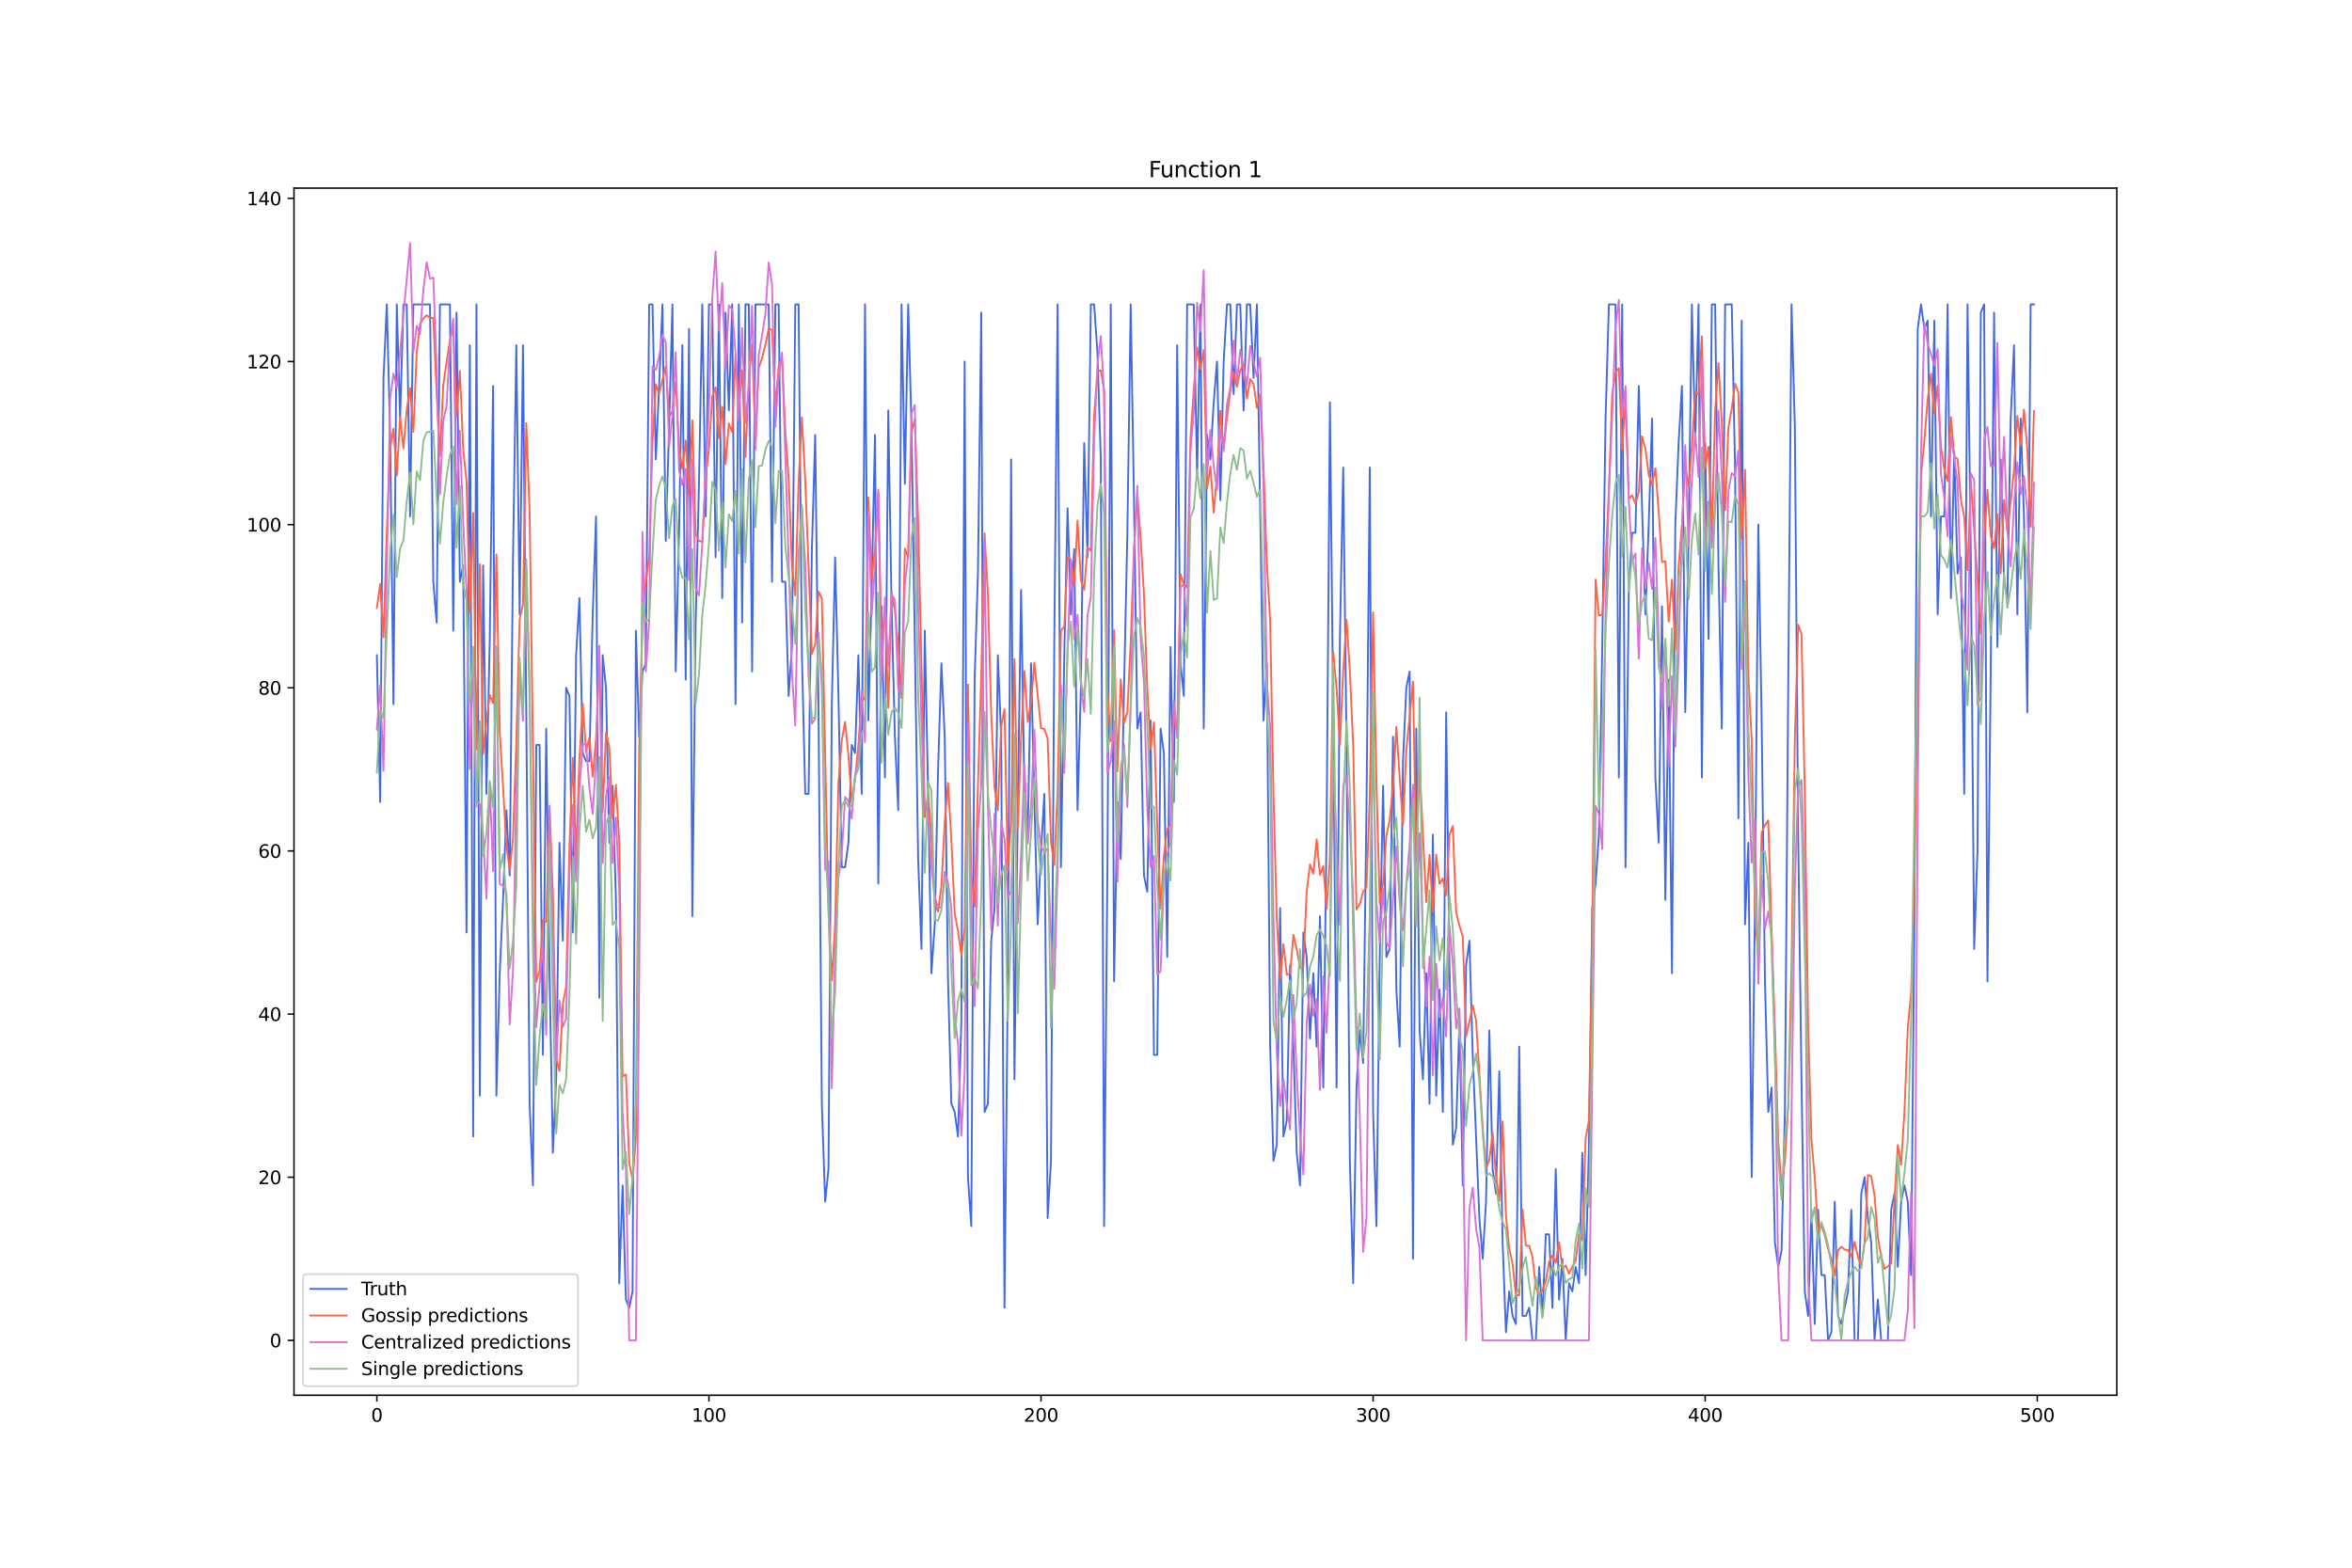 <?xml version="1.0" encoding="utf-8" standalone="no"?>
<!DOCTYPE svg PUBLIC "-//W3C//DTD SVG 1.1//EN"
  "http://www.w3.org/Graphics/SVG/1.1/DTD/svg11.dtd">
<svg xmlns:xlink="http://www.w3.org/1999/xlink" width="1296pt" height="864pt" viewBox="0 0 1296 864" xmlns="http://www.w3.org/2000/svg" version="1.1">
 <defs>
  <style type="text/css">*{stroke-linejoin: round; stroke-linecap: butt}</style>
 </defs>
 <g id="figure_1">
  <g id="patch_1">
   <path d="M 0 864 
L 1296 864 
L 1296 0 
L 0 0 
z
" style="fill: #ffffff"/>
  </g>
  <g id="axes_1">
   <g id="patch_2">
    <path d="M 162 768.96 
L 1166.4 768.96 
L 1166.4 103.68 
L 162 103.68 
z
" style="fill: #ffffff"/>
   </g>
   <g id="matplotlib.axis_1">
    <g id="xtick_1">
     <g id="line2d_1">
      <defs>
       <path id="me459688f95" d="M 0 0 
L 0 3.5 
" style="stroke: #000000; stroke-width: 0.8"/>
      </defs>
      <g>
       <use xlink:href="#me459688f95" x="207.655" y="768.96" style="stroke: #000000; stroke-width: 0.8"/>
      </g>
     </g>
     <g id="text_1">
      <!-- 0 -->
      <g transform="translate(204.473 783.558) scale(0.1 -0.1)">
       <defs>
        <path id="DejaVuSans-30" d="M 2034 4250 
Q 1547 4250 1301 3770 
Q 1056 3291 1056 2328 
Q 1056 1369 1301 889 
Q 1547 409 2034 409 
Q 2525 409 2770 889 
Q 3016 1369 3016 2328 
Q 3016 3291 2770 3770 
Q 2525 4250 2034 4250 
z
M 2034 4750 
Q 2819 4750 3233 4129 
Q 3647 3509 3647 2328 
Q 3647 1150 3233 529 
Q 2819 -91 2034 -91 
Q 1250 -91 836 529 
Q 422 1150 422 2328 
Q 422 3509 836 4129 
Q 1250 4750 2034 4750 
z
" transform="scale(0.016)"/>
       </defs>
       <use xlink:href="#DejaVuSans-30"/>
      </g>
     </g>
    </g>
    <g id="xtick_2">
     <g id="line2d_2">
      <g>
       <use xlink:href="#me459688f95" x="390.639" y="768.96" style="stroke: #000000; stroke-width: 0.8"/>
      </g>
     </g>
     <g id="text_2">
      <!-- 100 -->
      <g transform="translate(381.095 783.558) scale(0.1 -0.1)">
       <defs>
        <path id="DejaVuSans-31" d="M 794 531 
L 1825 531 
L 1825 4091 
L 703 3866 
L 703 4441 
L 1819 4666 
L 2450 4666 
L 2450 531 
L 3481 531 
L 3481 0 
L 794 0 
L 794 531 
z
" transform="scale(0.016)"/>
       </defs>
       <use xlink:href="#DejaVuSans-31"/>
       <use xlink:href="#DejaVuSans-30" x="63.623"/>
       <use xlink:href="#DejaVuSans-30" x="127.246"/>
      </g>
     </g>
    </g>
    <g id="xtick_3">
     <g id="line2d_3">
      <g>
       <use xlink:href="#me459688f95" x="573.623" y="768.96" style="stroke: #000000; stroke-width: 0.8"/>
      </g>
     </g>
     <g id="text_3">
      <!-- 200 -->
      <g transform="translate(564.079 783.558) scale(0.1 -0.1)">
       <defs>
        <path id="DejaVuSans-32" d="M 1228 531 
L 3431 531 
L 3431 0 
L 469 0 
L 469 531 
Q 828 903 1448 1529 
Q 2069 2156 2228 2338 
Q 2531 2678 2651 2914 
Q 2772 3150 2772 3378 
Q 2772 3750 2511 3984 
Q 2250 4219 1831 4219 
Q 1534 4219 1204 4116 
Q 875 4013 500 3803 
L 500 4441 
Q 881 4594 1212 4672 
Q 1544 4750 1819 4750 
Q 2544 4750 2975 4387 
Q 3406 4025 3406 3419 
Q 3406 3131 3298 2873 
Q 3191 2616 2906 2266 
Q 2828 2175 2409 1742 
Q 1991 1309 1228 531 
z
" transform="scale(0.016)"/>
       </defs>
       <use xlink:href="#DejaVuSans-32"/>
       <use xlink:href="#DejaVuSans-30" x="63.623"/>
       <use xlink:href="#DejaVuSans-30" x="127.246"/>
      </g>
     </g>
    </g>
    <g id="xtick_4">
     <g id="line2d_4">
      <g>
       <use xlink:href="#me459688f95" x="756.607" y="768.96" style="stroke: #000000; stroke-width: 0.8"/>
      </g>
     </g>
     <g id="text_4">
      <!-- 300 -->
      <g transform="translate(747.063 783.558) scale(0.1 -0.1)">
       <defs>
        <path id="DejaVuSans-33" d="M 2597 2516 
Q 3050 2419 3304 2112 
Q 3559 1806 3559 1356 
Q 3559 666 3084 287 
Q 2609 -91 1734 -91 
Q 1441 -91 1130 -33 
Q 819 25 488 141 
L 488 750 
Q 750 597 1062 519 
Q 1375 441 1716 441 
Q 2309 441 2620 675 
Q 2931 909 2931 1356 
Q 2931 1769 2642 2001 
Q 2353 2234 1838 2234 
L 1294 2234 
L 1294 2753 
L 1863 2753 
Q 2328 2753 2575 2939 
Q 2822 3125 2822 3475 
Q 2822 3834 2567 4026 
Q 2313 4219 1838 4219 
Q 1578 4219 1281 4162 
Q 984 4106 628 3988 
L 628 4550 
Q 988 4650 1302 4700 
Q 1616 4750 1894 4750 
Q 2613 4750 3031 4423 
Q 3450 4097 3450 3541 
Q 3450 3153 3228 2886 
Q 3006 2619 2597 2516 
z
" transform="scale(0.016)"/>
       </defs>
       <use xlink:href="#DejaVuSans-33"/>
       <use xlink:href="#DejaVuSans-30" x="63.623"/>
       <use xlink:href="#DejaVuSans-30" x="127.246"/>
      </g>
     </g>
    </g>
    <g id="xtick_5">
     <g id="line2d_5">
      <g>
       <use xlink:href="#me459688f95" x="939.591" y="768.96" style="stroke: #000000; stroke-width: 0.8"/>
      </g>
     </g>
     <g id="text_5">
      <!-- 400 -->
      <g transform="translate(930.047 783.558) scale(0.1 -0.1)">
       <defs>
        <path id="DejaVuSans-34" d="M 2419 4116 
L 825 1625 
L 2419 1625 
L 2419 4116 
z
M 2253 4666 
L 3047 4666 
L 3047 1625 
L 3713 1625 
L 3713 1100 
L 3047 1100 
L 3047 0 
L 2419 0 
L 2419 1100 
L 313 1100 
L 313 1709 
L 2253 4666 
z
" transform="scale(0.016)"/>
       </defs>
       <use xlink:href="#DejaVuSans-34"/>
       <use xlink:href="#DejaVuSans-30" x="63.623"/>
       <use xlink:href="#DejaVuSans-30" x="127.246"/>
      </g>
     </g>
    </g>
    <g id="xtick_6">
     <g id="line2d_6">
      <g>
       <use xlink:href="#me459688f95" x="1122.575" y="768.96" style="stroke: #000000; stroke-width: 0.8"/>
      </g>
     </g>
     <g id="text_6">
      <!-- 500 -->
      <g transform="translate(1113.032 783.558) scale(0.1 -0.1)">
       <defs>
        <path id="DejaVuSans-35" d="M 691 4666 
L 3169 4666 
L 3169 4134 
L 1269 4134 
L 1269 2991 
Q 1406 3038 1543 3061 
Q 1681 3084 1819 3084 
Q 2600 3084 3056 2656 
Q 3513 2228 3513 1497 
Q 3513 744 3044 326 
Q 2575 -91 1722 -91 
Q 1428 -91 1123 -41 
Q 819 9 494 109 
L 494 744 
Q 775 591 1075 516 
Q 1375 441 1709 441 
Q 2250 441 2565 725 
Q 2881 1009 2881 1497 
Q 2881 1984 2565 2268 
Q 2250 2553 1709 2553 
Q 1456 2553 1204 2497 
Q 953 2441 691 2322 
L 691 4666 
z
" transform="scale(0.016)"/>
       </defs>
       <use xlink:href="#DejaVuSans-35"/>
       <use xlink:href="#DejaVuSans-30" x="63.623"/>
       <use xlink:href="#DejaVuSans-30" x="127.246"/>
      </g>
     </g>
    </g>
   </g>
   <g id="matplotlib.axis_2">
    <g id="ytick_1">
     <g id="line2d_7">
      <defs>
       <path id="m3496150490" d="M 0 0 
L -3.5 0 
" style="stroke: #000000; stroke-width: 0.8"/>
      </defs>
      <g>
       <use xlink:href="#m3496150490" x="162" y="738.72" style="stroke: #000000; stroke-width: 0.8"/>
      </g>
     </g>
     <g id="text_7">
      <!-- 0 -->
      <g transform="translate(148.637 742.519) scale(0.1 -0.1)">
       <use xlink:href="#DejaVuSans-30"/>
      </g>
     </g>
    </g>
    <g id="ytick_2">
     <g id="line2d_8">
      <g>
       <use xlink:href="#m3496150490" x="162" y="648.807" style="stroke: #000000; stroke-width: 0.8"/>
      </g>
     </g>
     <g id="text_8">
      <!-- 20 -->
      <g transform="translate(142.275 652.606) scale(0.1 -0.1)">
       <use xlink:href="#DejaVuSans-32"/>
       <use xlink:href="#DejaVuSans-30" x="63.623"/>
      </g>
     </g>
    </g>
    <g id="ytick_3">
     <g id="line2d_9">
      <g>
       <use xlink:href="#m3496150490" x="162" y="558.893" style="stroke: #000000; stroke-width: 0.8"/>
      </g>
     </g>
     <g id="text_9">
      <!-- 40 -->
      <g transform="translate(142.275 562.692) scale(0.1 -0.1)">
       <use xlink:href="#DejaVuSans-34"/>
       <use xlink:href="#DejaVuSans-30" x="63.623"/>
      </g>
     </g>
    </g>
    <g id="ytick_4">
     <g id="line2d_10">
      <g>
       <use xlink:href="#m3496150490" x="162" y="468.98" style="stroke: #000000; stroke-width: 0.8"/>
      </g>
     </g>
     <g id="text_10">
      <!-- 60 -->
      <g transform="translate(142.275 472.779) scale(0.1 -0.1)">
       <defs>
        <path id="DejaVuSans-36" d="M 2113 2584 
Q 1688 2584 1439 2293 
Q 1191 2003 1191 1497 
Q 1191 994 1439 701 
Q 1688 409 2113 409 
Q 2538 409 2786 701 
Q 3034 994 3034 1497 
Q 3034 2003 2786 2293 
Q 2538 2584 2113 2584 
z
M 3366 4563 
L 3366 3988 
Q 3128 4100 2886 4159 
Q 2644 4219 2406 4219 
Q 1781 4219 1451 3797 
Q 1122 3375 1075 2522 
Q 1259 2794 1537 2939 
Q 1816 3084 2150 3084 
Q 2853 3084 3261 2657 
Q 3669 2231 3669 1497 
Q 3669 778 3244 343 
Q 2819 -91 2113 -91 
Q 1303 -91 875 529 
Q 447 1150 447 2328 
Q 447 3434 972 4092 
Q 1497 4750 2381 4750 
Q 2619 4750 2861 4703 
Q 3103 4656 3366 4563 
z
" transform="scale(0.016)"/>
       </defs>
       <use xlink:href="#DejaVuSans-36"/>
       <use xlink:href="#DejaVuSans-30" x="63.623"/>
      </g>
     </g>
    </g>
    <g id="ytick_5">
     <g id="line2d_11">
      <g>
       <use xlink:href="#m3496150490" x="162" y="379.067" style="stroke: #000000; stroke-width: 0.8"/>
      </g>
     </g>
     <g id="text_11">
      <!-- 80 -->
      <g transform="translate(142.275 382.866) scale(0.1 -0.1)">
       <defs>
        <path id="DejaVuSans-38" d="M 2034 2216 
Q 1584 2216 1326 1975 
Q 1069 1734 1069 1313 
Q 1069 891 1326 650 
Q 1584 409 2034 409 
Q 2484 409 2743 651 
Q 3003 894 3003 1313 
Q 3003 1734 2745 1975 
Q 2488 2216 2034 2216 
z
M 1403 2484 
Q 997 2584 770 2862 
Q 544 3141 544 3541 
Q 544 4100 942 4425 
Q 1341 4750 2034 4750 
Q 2731 4750 3128 4425 
Q 3525 4100 3525 3541 
Q 3525 3141 3298 2862 
Q 3072 2584 2669 2484 
Q 3125 2378 3379 2068 
Q 3634 1759 3634 1313 
Q 3634 634 3220 271 
Q 2806 -91 2034 -91 
Q 1263 -91 848 271 
Q 434 634 434 1313 
Q 434 1759 690 2068 
Q 947 2378 1403 2484 
z
M 1172 3481 
Q 1172 3119 1398 2916 
Q 1625 2713 2034 2713 
Q 2441 2713 2670 2916 
Q 2900 3119 2900 3481 
Q 2900 3844 2670 4047 
Q 2441 4250 2034 4250 
Q 1625 4250 1398 4047 
Q 1172 3844 1172 3481 
z
" transform="scale(0.016)"/>
       </defs>
       <use xlink:href="#DejaVuSans-38"/>
       <use xlink:href="#DejaVuSans-30" x="63.623"/>
      </g>
     </g>
    </g>
    <g id="ytick_6">
     <g id="line2d_12">
      <g>
       <use xlink:href="#m3496150490" x="162" y="289.153" style="stroke: #000000; stroke-width: 0.8"/>
      </g>
     </g>
     <g id="text_12">
      <!-- 100 -->
      <g transform="translate(135.912 292.952) scale(0.1 -0.1)">
       <use xlink:href="#DejaVuSans-31"/>
       <use xlink:href="#DejaVuSans-30" x="63.623"/>
       <use xlink:href="#DejaVuSans-30" x="127.246"/>
      </g>
     </g>
    </g>
    <g id="ytick_7">
     <g id="line2d_13">
      <g>
       <use xlink:href="#m3496150490" x="162" y="199.24" style="stroke: #000000; stroke-width: 0.8"/>
      </g>
     </g>
     <g id="text_13">
      <!-- 120 -->
      <g transform="translate(135.912 203.039) scale(0.1 -0.1)">
       <use xlink:href="#DejaVuSans-31"/>
       <use xlink:href="#DejaVuSans-32" x="63.623"/>
       <use xlink:href="#DejaVuSans-30" x="127.246"/>
      </g>
     </g>
    </g>
    <g id="ytick_8">
     <g id="line2d_14">
      <g>
       <use xlink:href="#m3496150490" x="162" y="109.326" style="stroke: #000000; stroke-width: 0.8"/>
      </g>
     </g>
     <g id="text_14">
      <!-- 140 -->
      <g transform="translate(135.912 113.126) scale(0.1 -0.1)">
       <use xlink:href="#DejaVuSans-31"/>
       <use xlink:href="#DejaVuSans-34" x="63.623"/>
       <use xlink:href="#DejaVuSans-30" x="127.246"/>
      </g>
     </g>
    </g>
   </g>
   <g id="line2d_15">
    <path d="M 207.655 361.084 
L 209.484 442.006 
L 211.314 208.231 
L 213.144 167.77 
L 214.974 239.701 
L 216.804 388.058 
L 218.634 167.77 
L 220.463 230.709 
L 222.293 167.77 
L 224.123 167.77 
L 225.953 284.657 
L 227.783 167.77 
L 236.932 167.77 
L 238.762 320.623 
L 240.592 343.101 
L 242.422 167.77 
L 247.911 167.77 
L 249.741 347.597 
L 251.571 172.266 
L 253.401 320.623 
L 255.23 311.632 
L 257.06 513.937 
L 258.89 190.248 
L 260.72 626.328 
L 262.55 167.77 
L 264.38 603.85 
L 266.209 311.632 
L 268.039 437.51 
L 269.869 352.093 
L 271.699 212.727 
L 273.529 603.85 
L 275.359 536.415 
L 277.189 495.954 
L 279.018 446.502 
L 280.848 482.467 
L 282.678 307.136 
L 284.508 190.248 
L 286.338 338.606 
L 288.168 190.248 
L 289.997 392.554 
L 291.827 608.346 
L 293.657 653.302 
L 295.487 410.536 
L 297.317 410.536 
L 299.147 581.372 
L 300.976 401.545 
L 302.806 536.415 
L 304.636 635.32 
L 306.466 594.859 
L 308.296 464.484 
L 310.126 518.432 
L 311.956 379.067 
L 313.785 383.562 
L 315.615 513.937 
L 317.445 361.084 
L 319.275 329.614 
L 321.105 415.032 
L 322.935 419.528 
L 324.764 419.528 
L 326.594 338.606 
L 328.424 284.657 
L 330.254 549.902 
L 332.084 361.084 
L 333.914 379.067 
L 335.743 464.484 
L 337.573 433.015 
L 339.403 495.954 
L 341.233 707.25 
L 343.063 653.302 
L 344.893 716.242 
L 346.723 720.737 
L 348.552 711.746 
L 350.382 347.597 
L 352.212 406.041 
L 354.042 370.075 
L 355.872 365.58 
L 357.702 167.77 
L 359.531 167.77 
L 361.361 253.188 
L 363.191 212.727 
L 365.021 167.77 
L 366.851 298.144 
L 368.681 235.205 
L 370.51 167.77 
L 372.34 370.075 
L 374.17 293.649 
L 376 190.248 
L 377.83 374.571 
L 379.66 181.257 
L 381.489 504.945 
L 383.319 343.101 
L 385.149 266.675 
L 386.979 167.77 
L 388.809 284.657 
L 390.639 167.77 
L 392.469 167.77 
L 394.298 307.136 
L 396.128 167.77 
L 397.958 329.614 
L 399.788 172.266 
L 401.618 226.214 
L 403.448 167.77 
L 405.277 388.058 
L 407.107 167.77 
L 408.937 343.101 
L 410.767 167.77 
L 412.597 167.77 
L 414.427 370.075 
L 416.256 167.77 
L 423.576 167.77 
L 425.406 320.623 
L 427.236 167.77 
L 429.065 167.77 
L 430.895 320.623 
L 432.725 320.623 
L 434.555 383.562 
L 436.385 356.588 
L 438.215 167.77 
L 440.044 167.77 
L 441.874 361.084 
L 443.704 437.51 
L 445.534 437.51 
L 447.364 302.64 
L 449.194 239.701 
L 451.023 392.554 
L 452.853 608.346 
L 454.683 662.294 
L 456.513 644.311 
L 458.343 388.058 
L 460.173 307.136 
L 462.003 383.562 
L 463.832 477.971 
L 465.662 477.971 
L 467.492 464.484 
L 469.322 410.536 
L 471.152 415.032 
L 472.982 361.084 
L 474.811 437.51 
L 476.641 167.77 
L 478.471 397.049 
L 480.301 325.119 
L 482.131 239.701 
L 483.961 486.963 
L 485.79 334.11 
L 487.62 428.519 
L 489.45 226.214 
L 491.28 334.11 
L 493.11 406.041 
L 494.94 446.502 
L 496.77 167.77 
L 498.599 266.675 
L 500.429 167.77 
L 502.259 235.205 
L 505.919 473.476 
L 507.749 522.928 
L 509.578 347.597 
L 511.408 437.51 
L 513.238 536.415 
L 515.068 509.441 
L 516.898 424.023 
L 518.728 365.58 
L 520.557 406.041 
L 522.387 540.911 
L 524.217 608.346 
L 526.047 612.841 
L 527.877 626.328 
L 529.707 563.389 
L 531.536 199.24 
L 533.366 648.807 
L 535.196 675.781 
L 537.026 374.571 
L 538.856 316.127 
L 540.686 172.266 
L 542.516 612.841 
L 544.345 608.346 
L 546.175 518.432 
L 548.005 500.45 
L 549.835 361.084 
L 551.665 406.041 
L 553.495 720.737 
L 555.324 540.911 
L 557.154 253.188 
L 558.984 594.859 
L 560.814 446.502 
L 562.644 325.119 
L 564.474 437.51 
L 566.303 459.989 
L 568.133 365.58 
L 569.963 442.006 
L 571.793 509.441 
L 573.623 468.98 
L 575.453 437.51 
L 577.283 671.285 
L 579.112 639.815 
L 580.942 352.093 
L 582.772 167.77 
L 584.602 477.971 
L 586.432 361.084 
L 588.262 280.162 
L 590.091 338.606 
L 591.921 302.64 
L 593.751 446.502 
L 595.581 379.067 
L 597.411 244.196 
L 599.241 307.136 
L 601.07 167.77 
L 602.9 167.77 
L 604.73 194.744 
L 606.56 253.188 
L 608.39 675.781 
L 610.22 477.971 
L 612.05 167.77 
L 613.879 540.911 
L 615.709 442.006 
L 617.539 473.476 
L 619.369 379.067 
L 621.199 293.649 
L 623.029 167.77 
L 624.858 275.666 
L 626.688 401.545 
L 628.518 392.554 
L 630.348 482.467 
L 632.178 491.458 
L 634.008 397.049 
L 635.837 581.372 
L 637.667 581.372 
L 639.497 401.545 
L 641.327 415.032 
L 643.157 527.424 
L 644.987 356.588 
L 646.817 442.006 
L 648.646 190.248 
L 650.476 365.58 
L 652.306 383.562 
L 654.136 167.77 
L 657.796 167.77 
L 659.625 262.179 
L 661.455 167.77 
L 663.285 401.545 
L 665.115 239.701 
L 666.945 253.188 
L 668.775 221.718 
L 670.604 199.24 
L 672.434 275.666 
L 674.264 199.24 
L 676.094 167.77 
L 677.924 167.77 
L 679.754 217.222 
L 681.583 167.77 
L 683.413 167.77 
L 685.243 226.214 
L 687.073 167.77 
L 688.903 167.77 
L 690.733 208.231 
L 692.563 167.77 
L 696.222 397.049 
L 698.052 365.58 
L 699.882 576.876 
L 701.712 639.815 
L 703.542 630.824 
L 705.371 500.45 
L 707.201 626.328 
L 709.031 617.337 
L 710.861 531.919 
L 712.691 576.876 
L 714.521 635.32 
L 716.35 653.302 
L 718.18 513.937 
L 720.01 527.424 
L 721.84 572.38 
L 723.67 536.415 
L 725.5 576.876 
L 727.33 504.945 
L 729.159 599.354 
L 730.989 455.493 
L 732.819 221.718 
L 734.649 397.049 
L 736.479 599.354 
L 738.309 352.093 
L 740.138 257.683 
L 741.968 410.536 
L 743.798 639.815 
L 745.628 707.25 
L 747.458 599.354 
L 749.288 567.885 
L 751.117 585.867 
L 752.947 446.502 
L 754.777 257.683 
L 756.607 612.841 
L 758.437 675.781 
L 760.267 527.424 
L 762.097 433.015 
L 763.926 527.424 
L 765.756 522.928 
L 767.586 406.041 
L 769.416 545.406 
L 771.246 576.876 
L 773.076 419.528 
L 774.905 379.067 
L 776.735 370.075 
L 778.565 693.763 
L 780.395 401.545 
L 782.225 567.885 
L 784.055 594.859 
L 785.884 536.415 
L 787.714 608.346 
L 789.544 459.989 
L 791.374 603.85 
L 793.204 545.406 
L 795.034 612.841 
L 796.864 392.554 
L 798.693 531.919 
L 800.523 630.824 
L 802.353 621.833 
L 804.183 563.389 
L 806.013 653.302 
L 807.843 531.919 
L 809.672 518.432 
L 811.502 581.372 
L 815.162 671.285 
L 816.992 693.763 
L 818.822 662.294 
L 820.651 567.885 
L 822.481 644.311 
L 824.311 657.798 
L 826.141 590.363 
L 827.971 684.772 
L 829.801 734.224 
L 831.63 711.746 
L 833.46 725.233 
L 835.29 729.729 
L 837.12 576.876 
L 838.95 725.233 
L 840.78 725.233 
L 842.61 720.737 
L 844.439 738.72 
L 846.269 738.72 
L 848.099 698.259 
L 849.929 725.233 
L 851.759 680.276 
L 853.589 680.276 
L 855.418 720.737 
L 857.248 644.311 
L 859.078 716.242 
L 860.908 693.763 
L 862.738 738.72 
L 864.568 707.25 
L 866.397 711.746 
L 868.227 698.259 
L 870.057 707.25 
L 871.887 635.32 
L 873.717 702.755 
L 875.547 630.824 
L 877.377 500.45 
L 879.206 486.963 
L 881.036 459.989 
L 882.866 356.588 
L 884.696 230.709 
L 886.526 167.77 
L 890.185 167.77 
L 892.015 428.519 
L 893.845 167.77 
L 895.675 477.971 
L 897.505 325.119 
L 899.335 293.649 
L 901.164 293.649 
L 902.994 212.727 
L 904.824 280.162 
L 906.654 338.606 
L 908.484 289.153 
L 910.314 230.709 
L 912.144 428.519 
L 913.973 464.484 
L 915.803 334.11 
L 917.633 495.954 
L 919.463 374.571 
L 921.293 536.415 
L 923.123 289.153 
L 924.952 244.196 
L 926.782 212.727 
L 928.612 392.554 
L 930.442 293.649 
L 932.272 167.77 
L 934.102 244.196 
L 935.931 167.77 
L 937.761 428.519 
L 939.591 244.196 
L 941.421 352.093 
L 943.251 167.77 
L 945.081 167.77 
L 946.911 311.632 
L 948.74 401.545 
L 950.57 167.77 
L 954.23 167.77 
L 956.06 257.683 
L 957.89 450.997 
L 959.719 176.761 
L 961.549 509.441 
L 963.379 464.484 
L 965.209 648.807 
L 967.039 495.954 
L 968.869 289.153 
L 970.698 397.049 
L 972.528 540.911 
L 974.358 612.841 
L 976.188 599.354 
L 978.018 684.772 
L 979.848 698.259 
L 981.678 689.268 
L 983.507 612.841 
L 985.337 379.067 
L 987.167 167.77 
L 988.997 235.205 
L 990.827 459.989 
L 992.657 594.859 
L 994.486 711.746 
L 996.316 725.233 
L 998.146 666.789 
L 999.976 729.729 
L 1001.806 666.789 
L 1003.636 702.755 
L 1005.465 702.755 
L 1007.295 738.72 
L 1009.125 734.224 
L 1010.955 662.294 
L 1012.785 725.233 
L 1014.615 729.729 
L 1018.274 711.746 
L 1020.104 666.789 
L 1021.934 738.72 
L 1023.764 738.72 
L 1025.594 657.798 
L 1027.424 648.807 
L 1029.253 671.285 
L 1031.083 684.772 
L 1032.913 738.72 
L 1034.743 716.242 
L 1036.573 738.72 
L 1040.232 738.72 
L 1042.062 666.789 
L 1043.892 657.798 
L 1045.722 698.259 
L 1047.552 662.294 
L 1049.382 653.302 
L 1051.211 662.294 
L 1053.041 702.755 
L 1054.871 504.945 
L 1056.701 181.257 
L 1058.531 167.77 
L 1060.361 181.257 
L 1062.191 176.761 
L 1064.02 284.657 
L 1065.85 176.761 
L 1067.68 338.606 
L 1069.51 284.657 
L 1071.34 284.657 
L 1073.17 167.77 
L 1074.999 329.614 
L 1076.829 248.692 
L 1078.659 316.127 
L 1080.489 307.136 
L 1082.319 437.51 
L 1084.149 167.77 
L 1085.978 307.136 
L 1087.808 522.928 
L 1089.638 468.98 
L 1091.468 172.266 
L 1093.298 167.77 
L 1095.128 540.911 
L 1096.958 365.58 
L 1098.787 172.266 
L 1100.617 356.588 
L 1102.447 253.188 
L 1104.277 320.623 
L 1106.107 329.614 
L 1107.937 230.709 
L 1109.766 190.248 
L 1111.596 338.606 
L 1113.426 230.709 
L 1115.256 284.657 
L 1117.086 392.554 
L 1118.916 167.77 
L 1120.745 167.77 
L 1120.745 167.77 
" clip-path="url(#pdef0203b54)" style="fill: none; stroke: #4169e1; stroke-linecap: square"/>
   </g>
   <g id="line2d_16">
    <path d="M 207.655 335.119 
L 209.484 321.928 
L 211.314 351.295 
L 213.144 292.343 
L 214.974 246.975 
L 216.804 236.284 
L 218.634 262.07 
L 220.463 229.727 
L 222.293 247.157 
L 224.123 225.628 
L 225.953 214 
L 227.783 238.004 
L 229.613 194.388 
L 231.442 178.578 
L 233.272 175.605 
L 235.102 173.754 
L 236.932 175.115 
L 238.762 175.327 
L 240.592 216.361 
L 242.422 251.269 
L 244.251 212.288 
L 246.081 199.517 
L 247.911 187.677 
L 249.741 180.216 
L 251.571 229.468 
L 253.401 204.426 
L 255.23 247.27 
L 257.06 265.376 
L 258.89 337.377 
L 260.72 282.683 
L 262.55 413.01 
L 264.38 310.998 
L 266.209 415.503 
L 268.039 397.12 
L 269.869 383.049 
L 271.699 387.498 
L 273.529 305.562 
L 275.359 403.643 
L 277.189 433.501 
L 279.018 465.951 
L 280.848 479.314 
L 282.678 461.976 
L 284.508 408.686 
L 286.338 341.45 
L 288.168 333.084 
L 289.997 233.133 
L 291.827 281.902 
L 295.487 541.101 
L 297.317 534.887 
L 299.147 507.073 
L 300.976 507.97 
L 302.806 446.022 
L 304.636 491.563 
L 306.466 583.264 
L 308.296 590.27 
L 310.126 553.25 
L 311.956 543.764 
L 313.785 465.499 
L 315.615 417.741 
L 317.445 471.624 
L 319.275 418.094 
L 321.105 387.818 
L 322.935 414.113 
L 324.764 406.469 
L 326.594 428.09 
L 328.424 407.309 
L 330.254 360.478 
L 332.084 447.47 
L 333.914 403.871 
L 335.743 411.826 
L 337.573 451.031 
L 339.403 432.505 
L 341.233 464.18 
L 343.063 593.268 
L 344.893 592.142 
L 346.723 640.861 
L 348.552 650.372 
L 350.382 627.446 
L 352.212 412.886 
L 354.042 337.007 
L 355.872 320.125 
L 357.702 307.354 
L 359.531 243.71 
L 361.361 211.843 
L 363.191 216.938 
L 366.851 201.944 
L 368.681 229.748 
L 370.51 226.572 
L 372.34 210.351 
L 374.17 246.678 
L 376 258.374 
L 377.83 242.799 
L 379.66 272.456 
L 381.489 231.594 
L 383.319 294.651 
L 385.149 298.189 
L 386.979 298.533 
L 388.809 263.858 
L 390.639 247.318 
L 392.469 218.666 
L 394.298 213.441 
L 396.128 241.504 
L 397.958 224.18 
L 399.788 255.732 
L 401.618 233.37 
L 403.448 238.154 
L 405.277 195.377 
L 407.107 223.803 
L 408.937 203.962 
L 410.767 251.91 
L 412.597 209.419 
L 414.427 189.79 
L 416.256 244.424 
L 418.086 202.728 
L 419.916 197.468 
L 421.746 189.956 
L 423.576 181.053 
L 425.406 181.91 
L 427.236 224.617 
L 429.065 201.782 
L 430.895 197.065 
L 432.725 237.378 
L 434.555 263.979 
L 436.385 311.745 
L 438.215 328.219 
L 440.044 265.564 
L 441.874 230.024 
L 443.704 264.588 
L 447.364 360.343 
L 449.194 354.952 
L 451.023 325.966 
L 452.853 329.758 
L 456.513 502.43 
L 458.343 540.33 
L 460.173 509.148 
L 462.003 431.361 
L 463.832 408.011 
L 465.662 397.915 
L 467.492 416.1 
L 469.322 441.472 
L 471.152 429.385 
L 472.982 410.809 
L 474.811 383.62 
L 476.641 385.771 
L 478.471 274.162 
L 480.301 319.409 
L 482.131 301.892 
L 483.961 271.427 
L 485.79 358.941 
L 487.62 333.555 
L 489.45 390.06 
L 491.28 327.728 
L 493.11 336.366 
L 494.94 355.944 
L 496.77 384.832 
L 498.599 302.314 
L 500.429 307.306 
L 502.259 238.415 
L 504.089 230.854 
L 505.919 287.617 
L 507.749 366.262 
L 509.578 450.351 
L 511.408 437.068 
L 513.238 461.761 
L 515.068 498.284 
L 516.898 502.457 
L 518.728 488.293 
L 520.557 453.386 
L 522.387 431.457 
L 524.217 462.769 
L 526.047 503.215 
L 527.877 513.242 
L 529.707 526.172 
L 531.536 511.719 
L 533.366 377.297 
L 535.196 481.472 
L 537.026 499.687 
L 538.856 433.172 
L 540.686 372.189 
L 542.516 293.868 
L 544.345 327.472 
L 546.175 393.318 
L 548.005 434.075 
L 549.835 446.583 
L 551.665 400.283 
L 553.495 390.785 
L 555.324 479.871 
L 557.154 452.014 
L 558.984 363.197 
L 560.814 456.617 
L 562.644 406.277 
L 564.474 369.794 
L 566.303 397.945 
L 568.133 386.969 
L 569.963 365.153 
L 573.623 401.374 
L 575.453 401.76 
L 577.283 407.046 
L 579.112 463.837 
L 580.942 476.596 
L 582.772 435.676 
L 584.602 347.557 
L 586.432 345.39 
L 588.262 306.985 
L 590.091 308.452 
L 591.921 322.354 
L 593.751 286.812 
L 595.581 319.766 
L 597.411 325.003 
L 599.241 301.585 
L 601.07 303.558 
L 602.9 228.478 
L 604.73 204.688 
L 606.56 204.136 
L 608.39 215.346 
L 610.22 379.579 
L 612.05 408.47 
L 613.879 347.245 
L 615.709 425.128 
L 617.539 374.425 
L 619.369 398.611 
L 621.199 392.249 
L 623.029 353.998 
L 624.858 302.549 
L 626.688 272.437 
L 628.518 296.567 
L 630.348 327.706 
L 632.178 379.603 
L 634.008 412.716 
L 635.837 397.976 
L 637.667 455.498 
L 639.497 500.754 
L 641.327 471.711 
L 643.157 456.967 
L 644.987 454.411 
L 646.817 394.173 
L 648.646 403.799 
L 650.476 316.335 
L 652.306 321.752 
L 654.136 323.821 
L 655.966 241.416 
L 657.796 214.733 
L 659.625 191.549 
L 661.455 203.635 
L 663.285 192.88 
L 665.115 269.038 
L 666.945 257.029 
L 668.775 282.543 
L 670.604 261.877 
L 672.434 226.391 
L 674.264 247.022 
L 676.094 230.196 
L 677.924 215.765 
L 679.754 204.99 
L 681.583 213.26 
L 683.413 203.932 
L 685.243 201.126 
L 687.073 219.705 
L 688.903 208.866 
L 690.733 211.607 
L 692.563 224.763 
L 694.392 217.45 
L 696.222 257.151 
L 698.052 310.497 
L 699.882 342.042 
L 701.712 438.163 
L 703.542 506.229 
L 705.371 539.698 
L 707.201 520.303 
L 709.031 537.2 
L 710.861 536.454 
L 712.691 515.176 
L 714.521 523.015 
L 716.35 533.492 
L 718.18 532.524 
L 720.01 491.277 
L 721.84 476.41 
L 723.67 481.546 
L 725.5 462.572 
L 727.33 482.164 
L 729.159 477.239 
L 730.989 500.849 
L 732.819 473.067 
L 734.649 359.343 
L 736.479 379.263 
L 738.309 410.507 
L 740.138 369.689 
L 741.968 341.664 
L 743.798 369.767 
L 745.628 410.601 
L 747.458 501.267 
L 749.288 498.123 
L 751.117 491.258 
L 752.947 489.085 
L 754.777 439.351 
L 756.607 337.43 
L 758.437 430.975 
L 760.267 497.934 
L 762.097 486.693 
L 763.926 460.586 
L 765.756 452.028 
L 767.586 433.032 
L 769.416 400.662 
L 771.246 428.642 
L 773.076 454.533 
L 774.905 413.096 
L 776.735 395.189 
L 778.565 375.572 
L 780.395 474.573 
L 782.225 422.391 
L 785.884 497.174 
L 787.714 471.162 
L 789.544 502.508 
L 791.374 470.923 
L 793.204 487.082 
L 795.034 484.114 
L 796.864 493.499 
L 798.693 460.075 
L 800.523 455.251 
L 802.353 502.769 
L 804.183 510.189 
L 806.013 516.096 
L 807.843 571.114 
L 809.672 563.005 
L 811.502 554.144 
L 813.332 562.305 
L 816.992 621.36 
L 818.822 644.013 
L 820.651 639.159 
L 822.481 624.268 
L 824.311 647.863 
L 826.141 661.72 
L 827.971 618.014 
L 829.801 669.916 
L 831.63 688.171 
L 833.46 696.511 
L 835.29 713.814 
L 837.12 713.872 
L 838.95 666.58 
L 840.78 686.482 
L 842.61 686.567 
L 844.439 692.75 
L 846.269 709.54 
L 848.099 713.469 
L 849.929 711.02 
L 851.759 706.044 
L 853.589 695.436 
L 855.418 691.986 
L 857.248 695.924 
L 859.078 684.646 
L 860.908 699.063 
L 862.738 697.487 
L 864.568 701.91 
L 866.397 698.043 
L 868.227 694.755 
L 870.057 680.055 
L 871.887 683.581 
L 873.717 627.554 
L 875.547 617.385 
L 877.377 512.765 
L 879.206 319.41 
L 881.036 339.127 
L 882.866 338.908 
L 884.696 310.626 
L 886.526 270.11 
L 888.356 217.043 
L 890.185 205.373 
L 892.015 202.927 
L 893.845 247.964 
L 895.675 220.068 
L 897.505 274.809 
L 899.335 272.969 
L 901.164 277.61 
L 902.994 271.25 
L 904.824 240.52 
L 906.654 247.358 
L 908.484 261.599 
L 910.314 267.242 
L 912.144 258.055 
L 913.973 282.082 
L 915.803 309.728 
L 917.633 309.439 
L 919.463 342.554 
L 921.293 319.474 
L 923.123 358.142 
L 924.952 312.449 
L 926.782 289.452 
L 928.612 256.632 
L 930.442 268.147 
L 932.272 246.033 
L 934.102 216.013 
L 935.931 217.469 
L 937.761 185.42 
L 939.591 258.113 
L 941.421 246.26 
L 943.251 294.315 
L 945.081 226.194 
L 946.911 200.091 
L 948.74 232.848 
L 950.57 281.207 
L 952.4 235.4 
L 954.23 225.094 
L 956.06 211.458 
L 957.89 216.333 
L 959.719 296.979 
L 961.549 258.954 
L 963.379 372.149 
L 965.209 407.6 
L 967.039 504.868 
L 968.869 527.266 
L 970.698 458.809 
L 972.528 454.873 
L 974.358 452.117 
L 976.188 513.186 
L 978.018 567.126 
L 979.848 628.823 
L 981.678 654.234 
L 983.507 640.291 
L 985.337 609.857 
L 987.167 531.012 
L 988.997 406.947 
L 990.827 344.343 
L 992.657 349.369 
L 994.486 436.463 
L 996.316 565.209 
L 998.146 628.103 
L 999.976 649.197 
L 1001.806 678.433 
L 1003.636 675.246 
L 1005.465 680.626 
L 1007.295 688.325 
L 1009.125 693.815 
L 1010.955 702.938 
L 1012.785 689.067 
L 1014.615 687.17 
L 1016.444 688.672 
L 1018.274 688.975 
L 1020.104 692.38 
L 1021.934 684.392 
L 1023.764 692.605 
L 1025.594 698.164 
L 1027.424 684.442 
L 1029.253 647.551 
L 1031.083 648.255 
L 1032.913 658.865 
L 1034.743 682.038 
L 1036.573 692.19 
L 1038.403 699.367 
L 1042.062 696.425 
L 1043.892 661.206 
L 1045.722 631.08 
L 1047.552 642.074 
L 1049.382 612.8 
L 1051.211 566.927 
L 1053.041 547.212 
L 1054.871 482.799 
L 1056.701 376.73 
L 1058.531 262.218 
L 1060.361 242.927 
L 1062.191 219.901 
L 1064.02 205.902 
L 1065.85 227.927 
L 1067.68 212.644 
L 1069.51 246.432 
L 1071.34 258.378 
L 1073.17 265.207 
L 1074.999 229.865 
L 1076.829 251.635 
L 1078.659 253.029 
L 1080.489 275.519 
L 1082.319 284.745 
L 1084.149 314.21 
L 1085.978 265.285 
L 1089.638 318.635 
L 1091.468 349.355 
L 1093.298 299.364 
L 1095.128 270.02 
L 1096.958 295.274 
L 1098.787 302.134 
L 1100.617 283.535 
L 1102.447 315.916 
L 1104.277 275.606 
L 1106.107 292.493 
L 1107.937 276.349 
L 1109.766 259.061 
L 1111.596 229.21 
L 1113.426 245.474 
L 1115.256 225.78 
L 1117.086 247.6 
L 1118.916 290.389 
L 1120.745 226.487 
L 1120.745 226.487 
" clip-path="url(#pdef0203b54)" style="fill: none; stroke: #ff6347; stroke-linecap: square"/>
   </g>
   <g id="line2d_17">
    <path d="M 207.655 402.102 
L 209.484 377.533 
L 211.314 424.848 
L 213.144 312.738 
L 214.974 219.802 
L 216.804 205.861 
L 218.634 213.738 
L 225.953 133.92 
L 227.783 193.938 
L 229.613 179.545 
L 231.442 184.102 
L 233.272 159.882 
L 235.102 144.532 
L 236.932 153.676 
L 238.762 152.978 
L 240.592 202.361 
L 242.422 272.263 
L 244.251 231.608 
L 246.081 223.769 
L 247.911 189.51 
L 249.741 175.59 
L 251.571 277.736 
L 253.401 237.381 
L 255.23 287.734 
L 257.06 325.485 
L 258.89 423.831 
L 260.72 366.023 
L 262.55 441.253 
L 264.38 443.279 
L 266.209 459.786 
L 268.039 495.24 
L 269.869 432.253 
L 271.699 480.199 
L 273.529 356.288 
L 275.359 487.336 
L 277.189 487.95 
L 279.018 492.148 
L 280.848 564.566 
L 282.678 535.024 
L 284.508 435.851 
L 286.338 371.204 
L 288.168 397.317 
L 289.997 312.728 
L 291.827 384.564 
L 293.657 496.279 
L 295.487 566.04 
L 299.147 519.348 
L 300.976 570.312 
L 302.806 443.961 
L 306.466 584.564 
L 308.296 551.422 
L 310.126 565.903 
L 311.956 561.632 
L 313.785 481.479 
L 315.615 443.644 
L 317.445 485.749 
L 319.275 434.785 
L 321.105 410.411 
L 322.935 410.056 
L 324.764 434.247 
L 326.594 448.544 
L 328.424 418.772 
L 330.254 355.857 
L 332.084 475.651 
L 333.914 438.617 
L 335.743 428.342 
L 337.573 475.65 
L 339.403 450.512 
L 341.233 491.552 
L 343.063 612.96 
L 344.893 644.482 
L 346.723 738.72 
L 350.382 738.72 
L 352.212 537.361 
L 354.042 293.176 
L 355.872 370.058 
L 357.702 342.615 
L 359.531 202.032 
L 361.361 203.832 
L 363.191 196.514 
L 365.021 184.34 
L 366.851 188.671 
L 368.681 246.225 
L 370.51 229.246 
L 372.34 194.143 
L 374.17 259.297 
L 376 267.27 
L 377.83 258.344 
L 379.66 319.59 
L 381.489 253.411 
L 383.319 324.079 
L 385.149 328.2 
L 386.979 299.324 
L 388.809 260.728 
L 390.639 225.851 
L 392.469 164.427 
L 394.298 138.555 
L 396.128 182.314 
L 397.958 156.037 
L 399.788 203.552 
L 401.618 168.358 
L 403.448 170.559 
L 405.277 194.359 
L 407.107 231.912 
L 408.937 180.654 
L 410.767 233.228 
L 412.597 213.355 
L 414.427 168.497 
L 416.256 247.682 
L 418.086 195.464 
L 419.916 184.743 
L 421.746 173.117 
L 423.576 144.661 
L 425.406 156.765 
L 427.236 235.266 
L 429.065 207.22 
L 430.895 194.292 
L 434.555 308.708 
L 436.385 370.958 
L 438.215 399.822 
L 440.044 304.79 
L 441.874 279.663 
L 443.704 310.729 
L 445.534 373.444 
L 447.364 398.843 
L 449.194 396.142 
L 451.023 348.586 
L 452.853 378.703 
L 454.683 479.508 
L 456.513 474.561 
L 458.343 599.771 
L 460.173 521.42 
L 462.003 483.686 
L 463.832 470.738 
L 465.662 439.297 
L 467.492 441.371 
L 469.322 451.134 
L 471.152 427.059 
L 472.982 419.881 
L 474.811 381.11 
L 476.641 409.001 
L 478.471 281.707 
L 480.301 339.249 
L 482.131 311.493 
L 483.961 269.826 
L 485.79 375.897 
L 487.62 329.325 
L 489.45 367.071 
L 491.28 327.297 
L 493.11 330.686 
L 494.94 380.385 
L 496.77 380.843 
L 498.599 322.104 
L 500.429 305.977 
L 502.259 227.84 
L 504.089 223.229 
L 505.919 333.998 
L 507.749 398.556 
L 509.578 445.987 
L 511.408 447.836 
L 513.238 478.457 
L 515.068 493.994 
L 516.898 500.332 
L 518.728 499.96 
L 520.557 480.534 
L 522.387 486.421 
L 524.217 500.469 
L 526.047 559.392 
L 527.877 575.324 
L 529.707 625.78 
L 531.536 591.013 
L 533.366 398.25 
L 535.196 503.754 
L 537.026 554.54 
L 538.856 457.595 
L 540.686 432.725 
L 542.516 297.594 
L 544.345 442.079 
L 546.175 512.629 
L 548.005 448.528 
L 549.835 510.203 
L 551.665 452.283 
L 553.495 462.504 
L 555.324 494.967 
L 557.154 491.211 
L 558.984 443.661 
L 560.814 508.984 
L 562.644 471.239 
L 564.474 420.905 
L 566.303 465.002 
L 568.133 444.39 
L 569.963 402.171 
L 571.793 452.259 
L 573.623 466.679 
L 575.453 469.407 
L 577.283 467.71 
L 579.112 515.486 
L 580.942 544.86 
L 582.772 478.941 
L 584.602 377.469 
L 586.432 426.07 
L 588.262 357.866 
L 590.091 308.367 
L 591.921 352.32 
L 593.751 338.855 
L 595.581 377.403 
L 597.411 392.37 
L 599.241 338.982 
L 601.07 329.173 
L 602.9 242 
L 604.73 200.747 
L 606.56 185.229 
L 608.39 217.025 
L 610.22 426.04 
L 612.05 419.594 
L 613.879 397.509 
L 615.709 486.001 
L 617.539 432.619 
L 619.369 410.194 
L 621.199 444.809 
L 623.029 387.65 
L 624.858 304.756 
L 626.688 267.722 
L 628.518 352.691 
L 630.348 376.188 
L 632.178 446.328 
L 634.008 477.851 
L 635.837 471.806 
L 637.667 537.095 
L 639.497 535.295 
L 641.327 484.397 
L 643.157 470.331 
L 644.987 464.805 
L 646.817 386.184 
L 648.646 406.732 
L 650.476 323.652 
L 652.306 322.136 
L 654.136 344.747 
L 655.966 248.571 
L 657.796 226.764 
L 659.625 166.866 
L 661.455 182.551 
L 663.285 148.855 
L 665.115 262.211 
L 666.945 237.001 
L 668.775 256.778 
L 670.604 269.984 
L 672.434 236.086 
L 674.264 248.804 
L 676.094 222.746 
L 677.924 213.524 
L 679.754 187.663 
L 681.583 210.376 
L 683.413 192.748 
L 687.073 212.419 
L 688.903 190.668 
L 692.563 207.492 
L 694.392 197.087 
L 696.222 270.902 
L 698.052 375.308 
L 699.882 400.695 
L 701.712 505.623 
L 703.542 580.311 
L 705.371 609.574 
L 707.201 594.779 
L 710.861 622.494 
L 712.691 548.349 
L 714.521 593.183 
L 716.35 625.662 
L 718.18 647.303 
L 720.01 563.462 
L 721.84 542.659 
L 723.67 559.795 
L 725.5 550.586 
L 727.33 600.739 
L 729.159 538.103 
L 730.989 569.296 
L 732.819 523.306 
L 734.649 418.58 
L 738.309 509.764 
L 740.138 433.34 
L 741.968 427.854 
L 743.798 455.675 
L 745.628 494.153 
L 747.458 565.083 
L 749.288 615.486 
L 751.117 689.966 
L 752.947 671.218 
L 754.777 509.8 
L 756.607 410.848 
L 758.437 496.638 
L 760.267 519.77 
L 762.097 489.866 
L 763.926 519.431 
L 765.756 522.342 
L 767.586 495.378 
L 769.416 466.502 
L 771.246 497.061 
L 773.076 512.749 
L 774.905 487.875 
L 776.735 465.383 
L 778.565 432.441 
L 780.395 508.019 
L 782.225 459.118 
L 784.055 515.827 
L 785.884 554.744 
L 787.714 527.284 
L 789.544 592.57 
L 791.374 531.132 
L 793.204 560.587 
L 795.034 549.999 
L 796.864 571.299 
L 798.693 510.249 
L 800.523 530.891 
L 802.353 566.841 
L 804.183 555.843 
L 806.013 620.764 
L 807.843 738.72 
L 809.672 666.273 
L 811.502 654.505 
L 813.332 677.004 
L 815.162 687.601 
L 816.992 738.72 
L 875.547 738.72 
L 879.206 444.327 
L 881.036 448.615 
L 882.866 467.906 
L 884.696 337.036 
L 886.526 272.624 
L 888.356 228.287 
L 890.185 179.905 
L 892.015 165.297 
L 893.845 230.203 
L 895.675 212.815 
L 897.505 276.131 
L 899.335 309.231 
L 901.164 305.061 
L 902.994 362.972 
L 904.824 302.12 
L 906.654 324.349 
L 908.484 310.212 
L 910.314 324.673 
L 912.144 296.441 
L 913.973 353.16 
L 915.803 390.151 
L 917.633 352.382 
L 919.463 422.542 
L 921.293 372.65 
L 923.123 411.556 
L 924.952 359.889 
L 926.782 292.553 
L 928.612 245.295 
L 930.442 301.46 
L 932.272 264.113 
L 934.102 238.484 
L 935.931 262.849 
L 937.761 198.148 
L 939.591 301.485 
L 941.421 276.516 
L 943.251 301.916 
L 945.081 276.655 
L 946.911 226.32 
L 948.74 261.98 
L 950.57 331.759 
L 952.4 270.521 
L 954.23 260.682 
L 956.06 262.504 
L 957.89 248.373 
L 959.719 368.668 
L 961.549 330.395 
L 963.379 428.036 
L 965.209 475.425 
L 967.039 451.375 
L 968.869 542.239 
L 970.698 482.202 
L 972.528 511.764 
L 974.358 502.334 
L 976.188 516.394 
L 978.018 574.673 
L 979.848 701.376 
L 981.678 738.72 
L 985.337 738.72 
L 988.997 488.061 
L 990.827 433.856 
L 992.657 429.843 
L 994.486 490.549 
L 996.316 704.939 
L 998.146 738.72 
L 1049.382 738.72 
L 1051.211 722.646 
L 1053.041 656.827 
L 1054.871 732.02 
L 1056.701 438.539 
L 1058.531 250.262 
L 1060.361 178.049 
L 1062.191 189.52 
L 1064.02 195.241 
L 1065.85 201.377 
L 1067.68 192.36 
L 1069.51 261.472 
L 1071.34 274.206 
L 1073.17 295.67 
L 1074.999 240.408 
L 1076.829 252.506 
L 1078.659 266.363 
L 1080.489 325.425 
L 1082.319 336.959 
L 1084.149 369.12 
L 1085.978 260.839 
L 1087.808 264.525 
L 1089.638 388.676 
L 1091.468 384.359 
L 1093.298 242.181 
L 1095.128 235.264 
L 1096.958 256.931 
L 1098.787 256.749 
L 1100.617 188.912 
L 1102.447 283.02 
L 1104.277 240.673 
L 1106.107 292.696 
L 1107.937 312.195 
L 1109.766 278.399 
L 1111.596 254.916 
L 1113.426 272.343 
L 1115.256 262.261 
L 1117.086 281.714 
L 1118.916 336.765 
L 1120.745 266.087 
L 1120.745 266.087 
" clip-path="url(#pdef0203b54)" style="fill: none; stroke: #da70d6; stroke-linecap: square"/>
   </g>
   <g id="line2d_18">
    <path d="M 207.655 425.84 
L 209.484 391.681 
L 211.314 395.64 
L 213.144 348.351 
L 214.974 304.228 
L 216.804 283.714 
L 218.634 318.009 
L 220.463 302.444 
L 222.293 297.7 
L 224.123 276.218 
L 225.953 260.451 
L 227.783 289.019 
L 229.613 259.804 
L 231.442 264.561 
L 233.272 242.957 
L 235.102 238.151 
L 236.932 237.997 
L 238.762 237.288 
L 240.592 273.852 
L 242.422 299.594 
L 244.251 276.846 
L 246.081 262.793 
L 247.911 250.789 
L 249.741 246.307 
L 251.571 301.951 
L 253.401 267.904 
L 255.23 321.669 
L 257.06 330.992 
L 258.89 387.598 
L 260.72 356.448 
L 262.55 444.59 
L 264.38 397.405 
L 266.209 471.918 
L 268.039 459.753 
L 269.869 430.419 
L 271.699 445.057 
L 273.529 357.484 
L 275.359 479.646 
L 277.189 470.749 
L 279.018 495.97 
L 280.848 533.939 
L 282.678 518.509 
L 284.508 488.222 
L 286.338 362.601 
L 288.168 393.333 
L 289.997 308.178 
L 291.827 376.297 
L 293.657 524.195 
L 295.487 598.012 
L 297.317 571.494 
L 299.147 553.402 
L 300.976 561.699 
L 302.806 465.453 
L 304.636 548.66 
L 306.466 624.772 
L 308.296 598.03 
L 310.126 602.637 
L 311.956 594.597 
L 313.785 548.617 
L 315.615 472.006 
L 317.445 520.076 
L 319.275 457.68 
L 321.105 433.126 
L 322.935 458.418 
L 324.764 451.781 
L 326.594 462.086 
L 328.424 455.962 
L 330.254 417.179 
L 332.084 562.733 
L 333.914 453.96 
L 335.743 449.028 
L 337.573 509.694 
L 339.403 507.461 
L 341.233 523.659 
L 343.063 644.592 
L 344.893 634.946 
L 346.723 669.087 
L 348.552 648.729 
L 350.382 605.648 
L 354.042 331.985 
L 355.872 342.581 
L 357.702 341.26 
L 359.531 304.794 
L 361.361 275.37 
L 363.191 267.882 
L 365.021 262.544 
L 366.851 268.899 
L 368.681 296.672 
L 370.51 278.819 
L 372.34 274.895 
L 374.17 310.941 
L 376 318.464 
L 377.83 318.539 
L 379.66 352.435 
L 381.489 302.621 
L 383.319 387.733 
L 385.149 371.662 
L 386.979 339.023 
L 388.809 322.461 
L 390.639 299.373 
L 392.469 265.495 
L 394.298 270.047 
L 396.128 303.493 
L 397.958 276.959 
L 399.788 312.775 
L 401.618 283.462 
L 403.448 287.17 
L 405.277 270.452 
L 407.107 305.197 
L 408.937 258.559 
L 410.767 309.968 
L 412.597 264.302 
L 414.427 253.725 
L 416.256 290.609 
L 418.086 256.866 
L 419.916 256.553 
L 421.746 247.841 
L 423.576 242.992 
L 425.406 246.248 
L 427.236 288.374 
L 429.065 259.585 
L 430.895 259.322 
L 432.725 301.302 
L 434.555 317.516 
L 436.385 334.778 
L 438.215 354.934 
L 440.044 313.125 
L 441.874 278.279 
L 443.704 334.642 
L 445.534 366.312 
L 447.364 395.97 
L 449.194 395.226 
L 451.023 351.322 
L 452.853 370.674 
L 454.683 466.548 
L 456.513 498.416 
L 458.343 571.975 
L 460.173 546.781 
L 462.003 477.332 
L 463.832 444.374 
L 465.662 440.95 
L 467.492 444.601 
L 469.322 444.348 
L 471.152 428.115 
L 472.982 423.774 
L 474.811 404.338 
L 476.641 399.994 
L 478.471 337.191 
L 480.301 370.206 
L 482.131 367.852 
L 483.961 326.594 
L 485.79 420.357 
L 487.62 382.496 
L 489.45 404.943 
L 491.28 392.408 
L 493.11 390.293 
L 494.94 392.75 
L 496.77 401.201 
L 498.599 348.591 
L 500.429 342.483 
L 502.259 296.05 
L 504.089 285.487 
L 505.919 382.837 
L 507.749 425.43 
L 509.578 481.057 
L 511.408 431.021 
L 513.238 435.682 
L 515.068 506.874 
L 516.898 507.378 
L 518.728 501.474 
L 520.557 484.21 
L 522.387 489.556 
L 524.217 535.033 
L 526.047 572.205 
L 527.877 551.758 
L 529.707 545.129 
L 531.536 552.2 
L 533.366 420.448 
L 535.196 542.967 
L 537.026 538.81 
L 538.856 544.808 
L 540.686 494.478 
L 542.516 392.159 
L 544.345 436.782 
L 546.175 457.88 
L 548.005 473.005 
L 549.835 497.918 
L 551.665 482.057 
L 553.495 477.064 
L 555.324 562.736 
L 557.154 509.616 
L 558.984 404.24 
L 560.814 558.491 
L 562.644 491.826 
L 564.474 436.625 
L 566.303 485.344 
L 568.133 459.01 
L 569.963 428.368 
L 571.793 461.709 
L 573.623 481.936 
L 575.453 468.027 
L 577.283 459.757 
L 579.112 566.649 
L 582.772 466.146 
L 584.602 382.797 
L 586.432 419.206 
L 588.262 356.213 
L 590.091 342.569 
L 591.921 378.351 
L 593.751 346.003 
L 595.581 375.491 
L 597.411 383.911 
L 599.241 363.31 
L 601.07 393.387 
L 602.9 315.318 
L 604.73 278.323 
L 606.56 266.6 
L 608.39 282.966 
L 610.22 414.496 
L 612.05 403.078 
L 613.879 356.168 
L 615.709 463.443 
L 617.539 422.572 
L 619.369 413.272 
L 621.199 439.867 
L 623.029 389.419 
L 624.858 350.717 
L 626.688 340.692 
L 628.518 345.473 
L 630.348 361.85 
L 632.178 400.031 
L 634.008 445.209 
L 635.837 444.443 
L 637.667 486.996 
L 639.497 517.767 
L 641.327 482.155 
L 643.157 472.134 
L 644.987 485.321 
L 646.817 418.859 
L 648.646 427.072 
L 650.476 361.519 
L 652.306 348.947 
L 654.136 362.376 
L 655.966 285.068 
L 657.796 280.57 
L 659.625 259.007 
L 661.455 274.594 
L 663.285 255.82 
L 665.115 337.786 
L 666.945 303.755 
L 668.775 330.655 
L 670.604 329.726 
L 672.434 290.789 
L 674.264 299.348 
L 676.094 277.004 
L 677.924 260.944 
L 679.754 250.658 
L 681.583 258.93 
L 683.413 247.039 
L 685.243 248.283 
L 687.073 263.8 
L 688.903 259.423 
L 690.733 266.127 
L 692.563 273.82 
L 694.392 269.717 
L 696.222 337.459 
L 698.052 389.449 
L 699.882 424.844 
L 701.712 562.785 
L 703.542 574.11 
L 705.371 549.163 
L 707.201 560.46 
L 709.031 550.905 
L 710.861 540.162 
L 712.691 561.495 
L 714.521 552.603 
L 716.35 523.108 
L 718.18 549.267 
L 720.01 546.984 
L 721.84 532.558 
L 723.67 527.37 
L 725.5 515.352 
L 727.33 512.284 
L 729.159 515.638 
L 730.989 521.562 
L 732.819 538.027 
L 734.649 365.013 
L 736.479 505.587 
L 738.309 540.6 
L 740.138 442.518 
L 741.968 397.254 
L 743.798 434.052 
L 745.628 513.284 
L 747.458 578.394 
L 749.288 558.571 
L 751.117 582.816 
L 752.947 568.469 
L 754.777 503.46 
L 756.607 381.593 
L 758.437 527.234 
L 760.267 583.872 
L 762.097 507.597 
L 763.926 502.734 
L 765.756 488.838 
L 767.586 463.315 
L 769.416 450.57 
L 773.076 532.502 
L 774.905 486.946 
L 776.735 480.018 
L 778.565 440.289 
L 780.395 510.52 
L 782.225 384.487 
L 784.055 533.522 
L 785.884 512.889 
L 787.714 490.616 
L 789.544 551.256 
L 791.374 510.532 
L 793.204 529.251 
L 795.034 517.019 
L 796.864 545.298 
L 798.693 493.34 
L 800.523 511.819 
L 802.353 547.266 
L 804.183 572.089 
L 806.013 578.017 
L 807.843 620.553 
L 809.672 598.295 
L 811.502 590.823 
L 813.332 580.672 
L 815.162 595.799 
L 816.992 624.434 
L 818.822 648.018 
L 820.651 646.726 
L 822.481 648.466 
L 824.311 653.412 
L 826.141 666.395 
L 827.971 673.283 
L 829.801 677.629 
L 833.46 718.274 
L 835.29 713.291 
L 837.12 709.72 
L 838.95 699.231 
L 840.78 692.727 
L 842.61 707.674 
L 844.439 719.637 
L 846.269 703.77 
L 848.099 713.163 
L 849.929 726.349 
L 851.759 710.238 
L 853.589 705.015 
L 855.418 697.618 
L 857.248 703.11 
L 859.078 698.009 
L 860.908 696.307 
L 862.738 707.122 
L 864.568 705.016 
L 866.397 704.192 
L 868.227 683.72 
L 870.057 674.509 
L 871.887 699.026 
L 873.717 654.927 
L 875.547 665.078 
L 877.377 574.574 
L 879.206 358.138 
L 881.036 446.385 
L 882.866 406.218 
L 884.696 347.999 
L 886.526 310.741 
L 888.356 284.286 
L 890.185 266.206 
L 892.015 261.743 
L 893.845 306.761 
L 895.675 279.372 
L 897.505 326.094 
L 899.335 305.655 
L 901.164 318.414 
L 902.994 343.57 
L 904.824 331.866 
L 906.654 327.849 
L 908.484 351.925 
L 910.314 352.867 
L 912.144 323.943 
L 913.973 367.446 
L 915.803 375.897 
L 917.633 352.13 
L 919.463 389.105 
L 921.293 346.376 
L 923.123 404.685 
L 924.952 318.516 
L 926.782 310.632 
L 928.612 290.54 
L 930.442 330.359 
L 932.272 297.453 
L 934.102 283.01 
L 935.931 305.755 
L 937.761 246.641 
L 939.591 314.551 
L 941.421 277.949 
L 943.251 327.423 
L 945.081 278.79 
L 946.911 260.897 
L 948.74 283.194 
L 950.57 322.71 
L 952.4 287.316 
L 954.23 287.828 
L 956.06 273.388 
L 957.89 277.962 
L 959.719 364.644 
L 961.549 320.101 
L 963.379 402.022 
L 965.209 442.158 
L 967.039 492.534 
L 968.869 525.261 
L 970.698 469.456 
L 972.528 469.427 
L 974.358 486.245 
L 976.188 522.16 
L 978.018 584.453 
L 979.848 637.812 
L 981.678 661.029 
L 983.507 627.653 
L 985.337 609.523 
L 987.167 555.558 
L 988.997 436.378 
L 990.827 423.506 
L 992.657 451.202 
L 998.146 673.802 
L 999.976 665.304 
L 1001.806 684.987 
L 1003.636 673.52 
L 1005.465 678.965 
L 1007.295 686.06 
L 1009.125 697.34 
L 1010.955 706.669 
L 1012.785 723.298 
L 1014.615 738.72 
L 1016.444 713.941 
L 1018.274 706.256 
L 1020.104 701.019 
L 1021.934 698.173 
L 1023.764 700.6 
L 1025.594 699.056 
L 1027.424 685.259 
L 1029.253 681.941 
L 1031.083 665.307 
L 1032.913 671.576 
L 1034.743 696.016 
L 1036.573 690.842 
L 1040.232 730.603 
L 1042.062 724.94 
L 1043.892 710.322 
L 1045.722 636.335 
L 1047.552 661.683 
L 1049.382 646.52 
L 1051.211 628.386 
L 1053.041 563.408 
L 1054.871 448.02 
L 1056.701 345.821 
L 1058.531 284.496 
L 1060.361 284.601 
L 1062.191 282.308 
L 1064.02 255.155 
L 1065.85 291.293 
L 1067.68 272.418 
L 1069.51 305.882 
L 1071.34 308.4 
L 1073.17 312.863 
L 1074.999 297.37 
L 1076.829 314.298 
L 1078.659 334.367 
L 1080.489 351.851 
L 1082.319 360.832 
L 1084.149 388.769 
L 1085.978 350.886 
L 1087.808 355.383 
L 1089.638 381.426 
L 1091.468 399.156 
L 1093.298 342.187 
L 1095.128 315.278 
L 1096.958 349.867 
L 1098.787 331.064 
L 1100.617 316.792 
L 1102.447 349.618 
L 1104.277 315.8 
L 1106.107 335.031 
L 1107.937 324.033 
L 1109.766 309.496 
L 1111.596 299.074 
L 1113.426 319.081 
L 1115.256 292.235 
L 1117.086 314.101 
L 1118.916 346.71 
L 1120.745 290.428 
L 1120.745 290.428 
" clip-path="url(#pdef0203b54)" style="fill: none; stroke: #8fbc8f; stroke-linecap: square"/>
   </g>
   <g id="patch_3">
    <path d="M 162 768.96 
L 162 103.68 
" style="fill: none; stroke: #000000; stroke-width: 0.8; stroke-linejoin: miter; stroke-linecap: square"/>
   </g>
   <g id="patch_4">
    <path d="M 1166.4 768.96 
L 1166.4 103.68 
" style="fill: none; stroke: #000000; stroke-width: 0.8; stroke-linejoin: miter; stroke-linecap: square"/>
   </g>
   <g id="patch_5">
    <path d="M 162 768.96 
L 1166.4 768.96 
" style="fill: none; stroke: #000000; stroke-width: 0.8; stroke-linejoin: miter; stroke-linecap: square"/>
   </g>
   <g id="patch_6">
    <path d="M 162 103.68 
L 1166.4 103.68 
" style="fill: none; stroke: #000000; stroke-width: 0.8; stroke-linejoin: miter; stroke-linecap: square"/>
   </g>
   <g id="text_15">
    <!-- Function 1 -->
    <g transform="translate(632.958 97.68) scale(0.12 -0.12)">
     <defs>
      <path id="DejaVuSans-46" d="M 628 4666 
L 3309 4666 
L 3309 4134 
L 1259 4134 
L 1259 2759 
L 3109 2759 
L 3109 2228 
L 1259 2228 
L 1259 0 
L 628 0 
L 628 4666 
z
" transform="scale(0.016)"/>
      <path id="DejaVuSans-75" d="M 544 1381 
L 544 3500 
L 1119 3500 
L 1119 1403 
Q 1119 906 1312 657 
Q 1506 409 1894 409 
Q 2359 409 2629 706 
Q 2900 1003 2900 1516 
L 2900 3500 
L 3475 3500 
L 3475 0 
L 2900 0 
L 2900 538 
Q 2691 219 2414 64 
Q 2138 -91 1772 -91 
Q 1169 -91 856 284 
Q 544 659 544 1381 
z
M 1991 3584 
L 1991 3584 
z
" transform="scale(0.016)"/>
      <path id="DejaVuSans-6e" d="M 3513 2113 
L 3513 0 
L 2938 0 
L 2938 2094 
Q 2938 2591 2744 2837 
Q 2550 3084 2163 3084 
Q 1697 3084 1428 2787 
Q 1159 2491 1159 1978 
L 1159 0 
L 581 0 
L 581 3500 
L 1159 3500 
L 1159 2956 
Q 1366 3272 1645 3428 
Q 1925 3584 2291 3584 
Q 2894 3584 3203 3211 
Q 3513 2838 3513 2113 
z
" transform="scale(0.016)"/>
      <path id="DejaVuSans-63" d="M 3122 3366 
L 3122 2828 
Q 2878 2963 2633 3030 
Q 2388 3097 2138 3097 
Q 1578 3097 1268 2742 
Q 959 2388 959 1747 
Q 959 1106 1268 751 
Q 1578 397 2138 397 
Q 2388 397 2633 464 
Q 2878 531 3122 666 
L 3122 134 
Q 2881 22 2623 -34 
Q 2366 -91 2075 -91 
Q 1284 -91 818 406 
Q 353 903 353 1747 
Q 353 2603 823 3093 
Q 1294 3584 2113 3584 
Q 2378 3584 2631 3529 
Q 2884 3475 3122 3366 
z
" transform="scale(0.016)"/>
      <path id="DejaVuSans-74" d="M 1172 4494 
L 1172 3500 
L 2356 3500 
L 2356 3053 
L 1172 3053 
L 1172 1153 
Q 1172 725 1289 603 
Q 1406 481 1766 481 
L 2356 481 
L 2356 0 
L 1766 0 
Q 1100 0 847 248 
Q 594 497 594 1153 
L 594 3053 
L 172 3053 
L 172 3500 
L 594 3500 
L 594 4494 
L 1172 4494 
z
" transform="scale(0.016)"/>
      <path id="DejaVuSans-69" d="M 603 3500 
L 1178 3500 
L 1178 0 
L 603 0 
L 603 3500 
z
M 603 4863 
L 1178 4863 
L 1178 4134 
L 603 4134 
L 603 4863 
z
" transform="scale(0.016)"/>
      <path id="DejaVuSans-6f" d="M 1959 3097 
Q 1497 3097 1228 2736 
Q 959 2375 959 1747 
Q 959 1119 1226 758 
Q 1494 397 1959 397 
Q 2419 397 2687 759 
Q 2956 1122 2956 1747 
Q 2956 2369 2687 2733 
Q 2419 3097 1959 3097 
z
M 1959 3584 
Q 2709 3584 3137 3096 
Q 3566 2609 3566 1747 
Q 3566 888 3137 398 
Q 2709 -91 1959 -91 
Q 1206 -91 779 398 
Q 353 888 353 1747 
Q 353 2609 779 3096 
Q 1206 3584 1959 3584 
z
" transform="scale(0.016)"/>
      <path id="DejaVuSans-20" transform="scale(0.016)"/>
     </defs>
     <use xlink:href="#DejaVuSans-46"/>
     <use xlink:href="#DejaVuSans-75" x="52.02"/>
     <use xlink:href="#DejaVuSans-6e" x="115.398"/>
     <use xlink:href="#DejaVuSans-63" x="178.777"/>
     <use xlink:href="#DejaVuSans-74" x="233.758"/>
     <use xlink:href="#DejaVuSans-69" x="272.967"/>
     <use xlink:href="#DejaVuSans-6f" x="300.75"/>
     <use xlink:href="#DejaVuSans-6e" x="361.932"/>
     <use xlink:href="#DejaVuSans-20" x="425.311"/>
     <use xlink:href="#DejaVuSans-31" x="457.098"/>
    </g>
   </g>
   <g id="legend_1">
    <g id="patch_7">
     <path d="M 169 763.96 
L 316.494 763.96 
Q 318.494 763.96 318.494 761.96 
L 318.494 704.247 
Q 318.494 702.247 316.494 702.247 
L 169 702.247 
Q 167 702.247 167 704.247 
L 167 761.96 
Q 167 763.96 169 763.96 
z
" style="fill: #ffffff; opacity: 0.8; stroke: #cccccc; stroke-linejoin: miter"/>
    </g>
    <g id="line2d_19">
     <path d="M 171 710.346 
L 181 710.346 
L 191 710.346 
" style="fill: none; stroke: #4169e1; stroke-linecap: square"/>
    </g>
    <g id="text_16">
     <!-- Truth -->
     <g transform="translate(199 713.846) scale(0.1 -0.1)">
      <defs>
       <path id="DejaVuSans-54" d="M -19 4666 
L 3928 4666 
L 3928 4134 
L 2272 4134 
L 2272 0 
L 1638 0 
L 1638 4134 
L -19 4134 
L -19 4666 
z
" transform="scale(0.016)"/>
       <path id="DejaVuSans-72" d="M 2631 2963 
Q 2534 3019 2420 3045 
Q 2306 3072 2169 3072 
Q 1681 3072 1420 2755 
Q 1159 2438 1159 1844 
L 1159 0 
L 581 0 
L 581 3500 
L 1159 3500 
L 1159 2956 
Q 1341 3275 1631 3429 
Q 1922 3584 2338 3584 
Q 2397 3584 2469 3576 
Q 2541 3569 2628 3553 
L 2631 2963 
z
" transform="scale(0.016)"/>
       <path id="DejaVuSans-68" d="M 3513 2113 
L 3513 0 
L 2938 0 
L 2938 2094 
Q 2938 2591 2744 2837 
Q 2550 3084 2163 3084 
Q 1697 3084 1428 2787 
Q 1159 2491 1159 1978 
L 1159 0 
L 581 0 
L 581 4863 
L 1159 4863 
L 1159 2956 
Q 1366 3272 1645 3428 
Q 1925 3584 2291 3584 
Q 2894 3584 3203 3211 
Q 3513 2838 3513 2113 
z
" transform="scale(0.016)"/>
      </defs>
      <use xlink:href="#DejaVuSans-54"/>
      <use xlink:href="#DejaVuSans-72" x="46.334"/>
      <use xlink:href="#DejaVuSans-75" x="87.447"/>
      <use xlink:href="#DejaVuSans-74" x="150.826"/>
      <use xlink:href="#DejaVuSans-68" x="190.035"/>
     </g>
    </g>
    <g id="line2d_20">
     <path d="M 171 725.024 
L 181 725.024 
L 191 725.024 
" style="fill: none; stroke: #ff6347; stroke-linecap: square"/>
    </g>
    <g id="text_17">
     <!-- Gossip predictions -->
     <g transform="translate(199 728.524) scale(0.1 -0.1)">
      <defs>
       <path id="DejaVuSans-47" d="M 3809 666 
L 3809 1919 
L 2778 1919 
L 2778 2438 
L 4434 2438 
L 4434 434 
Q 4069 175 3628 42 
Q 3188 -91 2688 -91 
Q 1594 -91 976 548 
Q 359 1188 359 2328 
Q 359 3472 976 4111 
Q 1594 4750 2688 4750 
Q 3144 4750 3555 4637 
Q 3966 4525 4313 4306 
L 4313 3634 
Q 3963 3931 3569 4081 
Q 3175 4231 2741 4231 
Q 1884 4231 1454 3753 
Q 1025 3275 1025 2328 
Q 1025 1384 1454 906 
Q 1884 428 2741 428 
Q 3075 428 3337 486 
Q 3600 544 3809 666 
z
" transform="scale(0.016)"/>
       <path id="DejaVuSans-73" d="M 2834 3397 
L 2834 2853 
Q 2591 2978 2328 3040 
Q 2066 3103 1784 3103 
Q 1356 3103 1142 2972 
Q 928 2841 928 2578 
Q 928 2378 1081 2264 
Q 1234 2150 1697 2047 
L 1894 2003 
Q 2506 1872 2764 1633 
Q 3022 1394 3022 966 
Q 3022 478 2636 193 
Q 2250 -91 1575 -91 
Q 1294 -91 989 -36 
Q 684 19 347 128 
L 347 722 
Q 666 556 975 473 
Q 1284 391 1588 391 
Q 1994 391 2212 530 
Q 2431 669 2431 922 
Q 2431 1156 2273 1281 
Q 2116 1406 1581 1522 
L 1381 1569 
Q 847 1681 609 1914 
Q 372 2147 372 2553 
Q 372 3047 722 3315 
Q 1072 3584 1716 3584 
Q 2034 3584 2315 3537 
Q 2597 3491 2834 3397 
z
" transform="scale(0.016)"/>
       <path id="DejaVuSans-70" d="M 1159 525 
L 1159 -1331 
L 581 -1331 
L 581 3500 
L 1159 3500 
L 1159 2969 
Q 1341 3281 1617 3432 
Q 1894 3584 2278 3584 
Q 2916 3584 3314 3078 
Q 3713 2572 3713 1747 
Q 3713 922 3314 415 
Q 2916 -91 2278 -91 
Q 1894 -91 1617 61 
Q 1341 213 1159 525 
z
M 3116 1747 
Q 3116 2381 2855 2742 
Q 2594 3103 2138 3103 
Q 1681 3103 1420 2742 
Q 1159 2381 1159 1747 
Q 1159 1113 1420 752 
Q 1681 391 2138 391 
Q 2594 391 2855 752 
Q 3116 1113 3116 1747 
z
" transform="scale(0.016)"/>
       <path id="DejaVuSans-65" d="M 3597 1894 
L 3597 1613 
L 953 1613 
Q 991 1019 1311 708 
Q 1631 397 2203 397 
Q 2534 397 2845 478 
Q 3156 559 3463 722 
L 3463 178 
Q 3153 47 2828 -22 
Q 2503 -91 2169 -91 
Q 1331 -91 842 396 
Q 353 884 353 1716 
Q 353 2575 817 3079 
Q 1281 3584 2069 3584 
Q 2775 3584 3186 3129 
Q 3597 2675 3597 1894 
z
M 3022 2063 
Q 3016 2534 2758 2815 
Q 2500 3097 2075 3097 
Q 1594 3097 1305 2825 
Q 1016 2553 972 2059 
L 3022 2063 
z
" transform="scale(0.016)"/>
       <path id="DejaVuSans-64" d="M 2906 2969 
L 2906 4863 
L 3481 4863 
L 3481 0 
L 2906 0 
L 2906 525 
Q 2725 213 2448 61 
Q 2172 -91 1784 -91 
Q 1150 -91 751 415 
Q 353 922 353 1747 
Q 353 2572 751 3078 
Q 1150 3584 1784 3584 
Q 2172 3584 2448 3432 
Q 2725 3281 2906 2969 
z
M 947 1747 
Q 947 1113 1208 752 
Q 1469 391 1925 391 
Q 2381 391 2643 752 
Q 2906 1113 2906 1747 
Q 2906 2381 2643 2742 
Q 2381 3103 1925 3103 
Q 1469 3103 1208 2742 
Q 947 2381 947 1747 
z
" transform="scale(0.016)"/>
      </defs>
      <use xlink:href="#DejaVuSans-47"/>
      <use xlink:href="#DejaVuSans-6f" x="77.49"/>
      <use xlink:href="#DejaVuSans-73" x="138.672"/>
      <use xlink:href="#DejaVuSans-73" x="190.771"/>
      <use xlink:href="#DejaVuSans-69" x="242.871"/>
      <use xlink:href="#DejaVuSans-70" x="270.654"/>
      <use xlink:href="#DejaVuSans-20" x="334.131"/>
      <use xlink:href="#DejaVuSans-70" x="365.918"/>
      <use xlink:href="#DejaVuSans-72" x="429.395"/>
      <use xlink:href="#DejaVuSans-65" x="468.258"/>
      <use xlink:href="#DejaVuSans-64" x="529.781"/>
      <use xlink:href="#DejaVuSans-69" x="593.258"/>
      <use xlink:href="#DejaVuSans-63" x="621.041"/>
      <use xlink:href="#DejaVuSans-74" x="676.021"/>
      <use xlink:href="#DejaVuSans-69" x="715.23"/>
      <use xlink:href="#DejaVuSans-6f" x="743.014"/>
      <use xlink:href="#DejaVuSans-6e" x="804.195"/>
      <use xlink:href="#DejaVuSans-73" x="867.574"/>
     </g>
    </g>
    <g id="line2d_21">
     <path d="M 171 739.702 
L 181 739.702 
L 191 739.702 
" style="fill: none; stroke: #da70d6; stroke-linecap: square"/>
    </g>
    <g id="text_18">
     <!-- Centralized predictions -->
     <g transform="translate(199 743.202) scale(0.1 -0.1)">
      <defs>
       <path id="DejaVuSans-43" d="M 4122 4306 
L 4122 3641 
Q 3803 3938 3442 4084 
Q 3081 4231 2675 4231 
Q 1875 4231 1450 3742 
Q 1025 3253 1025 2328 
Q 1025 1406 1450 917 
Q 1875 428 2675 428 
Q 3081 428 3442 575 
Q 3803 722 4122 1019 
L 4122 359 
Q 3791 134 3420 21 
Q 3050 -91 2638 -91 
Q 1578 -91 968 557 
Q 359 1206 359 2328 
Q 359 3453 968 4101 
Q 1578 4750 2638 4750 
Q 3056 4750 3426 4639 
Q 3797 4528 4122 4306 
z
" transform="scale(0.016)"/>
       <path id="DejaVuSans-61" d="M 2194 1759 
Q 1497 1759 1228 1600 
Q 959 1441 959 1056 
Q 959 750 1161 570 
Q 1363 391 1709 391 
Q 2188 391 2477 730 
Q 2766 1069 2766 1631 
L 2766 1759 
L 2194 1759 
z
M 3341 1997 
L 3341 0 
L 2766 0 
L 2766 531 
Q 2569 213 2275 61 
Q 1981 -91 1556 -91 
Q 1019 -91 701 211 
Q 384 513 384 1019 
Q 384 1609 779 1909 
Q 1175 2209 1959 2209 
L 2766 2209 
L 2766 2266 
Q 2766 2663 2505 2880 
Q 2244 3097 1772 3097 
Q 1472 3097 1187 3025 
Q 903 2953 641 2809 
L 641 3341 
Q 956 3463 1253 3523 
Q 1550 3584 1831 3584 
Q 2591 3584 2966 3190 
Q 3341 2797 3341 1997 
z
" transform="scale(0.016)"/>
       <path id="DejaVuSans-6c" d="M 603 4863 
L 1178 4863 
L 1178 0 
L 603 0 
L 603 4863 
z
" transform="scale(0.016)"/>
       <path id="DejaVuSans-7a" d="M 353 3500 
L 3084 3500 
L 3084 2975 
L 922 459 
L 3084 459 
L 3084 0 
L 275 0 
L 275 525 
L 2438 3041 
L 353 3041 
L 353 3500 
z
" transform="scale(0.016)"/>
      </defs>
      <use xlink:href="#DejaVuSans-43"/>
      <use xlink:href="#DejaVuSans-65" x="69.824"/>
      <use xlink:href="#DejaVuSans-6e" x="131.348"/>
      <use xlink:href="#DejaVuSans-74" x="194.727"/>
      <use xlink:href="#DejaVuSans-72" x="233.936"/>
      <use xlink:href="#DejaVuSans-61" x="275.049"/>
      <use xlink:href="#DejaVuSans-6c" x="336.328"/>
      <use xlink:href="#DejaVuSans-69" x="364.111"/>
      <use xlink:href="#DejaVuSans-7a" x="391.895"/>
      <use xlink:href="#DejaVuSans-65" x="444.385"/>
      <use xlink:href="#DejaVuSans-64" x="505.908"/>
      <use xlink:href="#DejaVuSans-20" x="569.385"/>
      <use xlink:href="#DejaVuSans-70" x="601.172"/>
      <use xlink:href="#DejaVuSans-72" x="664.648"/>
      <use xlink:href="#DejaVuSans-65" x="703.512"/>
      <use xlink:href="#DejaVuSans-64" x="765.035"/>
      <use xlink:href="#DejaVuSans-69" x="828.512"/>
      <use xlink:href="#DejaVuSans-63" x="856.295"/>
      <use xlink:href="#DejaVuSans-74" x="911.275"/>
      <use xlink:href="#DejaVuSans-69" x="950.484"/>
      <use xlink:href="#DejaVuSans-6f" x="978.268"/>
      <use xlink:href="#DejaVuSans-6e" x="1039.449"/>
      <use xlink:href="#DejaVuSans-73" x="1102.828"/>
     </g>
    </g>
    <g id="line2d_22">
     <path d="M 171 754.38 
L 181 754.38 
L 191 754.38 
" style="fill: none; stroke: #8fbc8f; stroke-linecap: square"/>
    </g>
    <g id="text_19">
     <!-- Single predictions -->
     <g transform="translate(199 757.88) scale(0.1 -0.1)">
      <defs>
       <path id="DejaVuSans-53" d="M 3425 4513 
L 3425 3897 
Q 3066 4069 2747 4153 
Q 2428 4238 2131 4238 
Q 1616 4238 1336 4038 
Q 1056 3838 1056 3469 
Q 1056 3159 1242 3001 
Q 1428 2844 1947 2747 
L 2328 2669 
Q 3034 2534 3370 2195 
Q 3706 1856 3706 1288 
Q 3706 609 3251 259 
Q 2797 -91 1919 -91 
Q 1588 -91 1214 -16 
Q 841 59 441 206 
L 441 856 
Q 825 641 1194 531 
Q 1563 422 1919 422 
Q 2459 422 2753 634 
Q 3047 847 3047 1241 
Q 3047 1584 2836 1778 
Q 2625 1972 2144 2069 
L 1759 2144 
Q 1053 2284 737 2584 
Q 422 2884 422 3419 
Q 422 4038 858 4394 
Q 1294 4750 2059 4750 
Q 2388 4750 2728 4690 
Q 3069 4631 3425 4513 
z
" transform="scale(0.016)"/>
       <path id="DejaVuSans-67" d="M 2906 1791 
Q 2906 2416 2648 2759 
Q 2391 3103 1925 3103 
Q 1463 3103 1205 2759 
Q 947 2416 947 1791 
Q 947 1169 1205 825 
Q 1463 481 1925 481 
Q 2391 481 2648 825 
Q 2906 1169 2906 1791 
z
M 3481 434 
Q 3481 -459 3084 -895 
Q 2688 -1331 1869 -1331 
Q 1566 -1331 1297 -1286 
Q 1028 -1241 775 -1147 
L 775 -588 
Q 1028 -725 1275 -790 
Q 1522 -856 1778 -856 
Q 2344 -856 2625 -561 
Q 2906 -266 2906 331 
L 2906 616 
Q 2728 306 2450 153 
Q 2172 0 1784 0 
Q 1141 0 747 490 
Q 353 981 353 1791 
Q 353 2603 747 3093 
Q 1141 3584 1784 3584 
Q 2172 3584 2450 3431 
Q 2728 3278 2906 2969 
L 2906 3500 
L 3481 3500 
L 3481 434 
z
" transform="scale(0.016)"/>
      </defs>
      <use xlink:href="#DejaVuSans-53"/>
      <use xlink:href="#DejaVuSans-69" x="63.477"/>
      <use xlink:href="#DejaVuSans-6e" x="91.26"/>
      <use xlink:href="#DejaVuSans-67" x="154.639"/>
      <use xlink:href="#DejaVuSans-6c" x="218.115"/>
      <use xlink:href="#DejaVuSans-65" x="245.898"/>
      <use xlink:href="#DejaVuSans-20" x="307.422"/>
      <use xlink:href="#DejaVuSans-70" x="339.209"/>
      <use xlink:href="#DejaVuSans-72" x="402.686"/>
      <use xlink:href="#DejaVuSans-65" x="441.549"/>
      <use xlink:href="#DejaVuSans-64" x="503.072"/>
      <use xlink:href="#DejaVuSans-69" x="566.549"/>
      <use xlink:href="#DejaVuSans-63" x="594.332"/>
      <use xlink:href="#DejaVuSans-74" x="649.312"/>
      <use xlink:href="#DejaVuSans-69" x="688.521"/>
      <use xlink:href="#DejaVuSans-6f" x="716.305"/>
      <use xlink:href="#DejaVuSans-6e" x="777.486"/>
      <use xlink:href="#DejaVuSans-73" x="840.865"/>
     </g>
    </g>
   </g>
  </g>
 </g>
 <defs>
  <clipPath id="pdef0203b54">
   <rect x="162" y="103.68" width="1004.4" height="665.28"/>
  </clipPath>
 </defs>
</svg>
